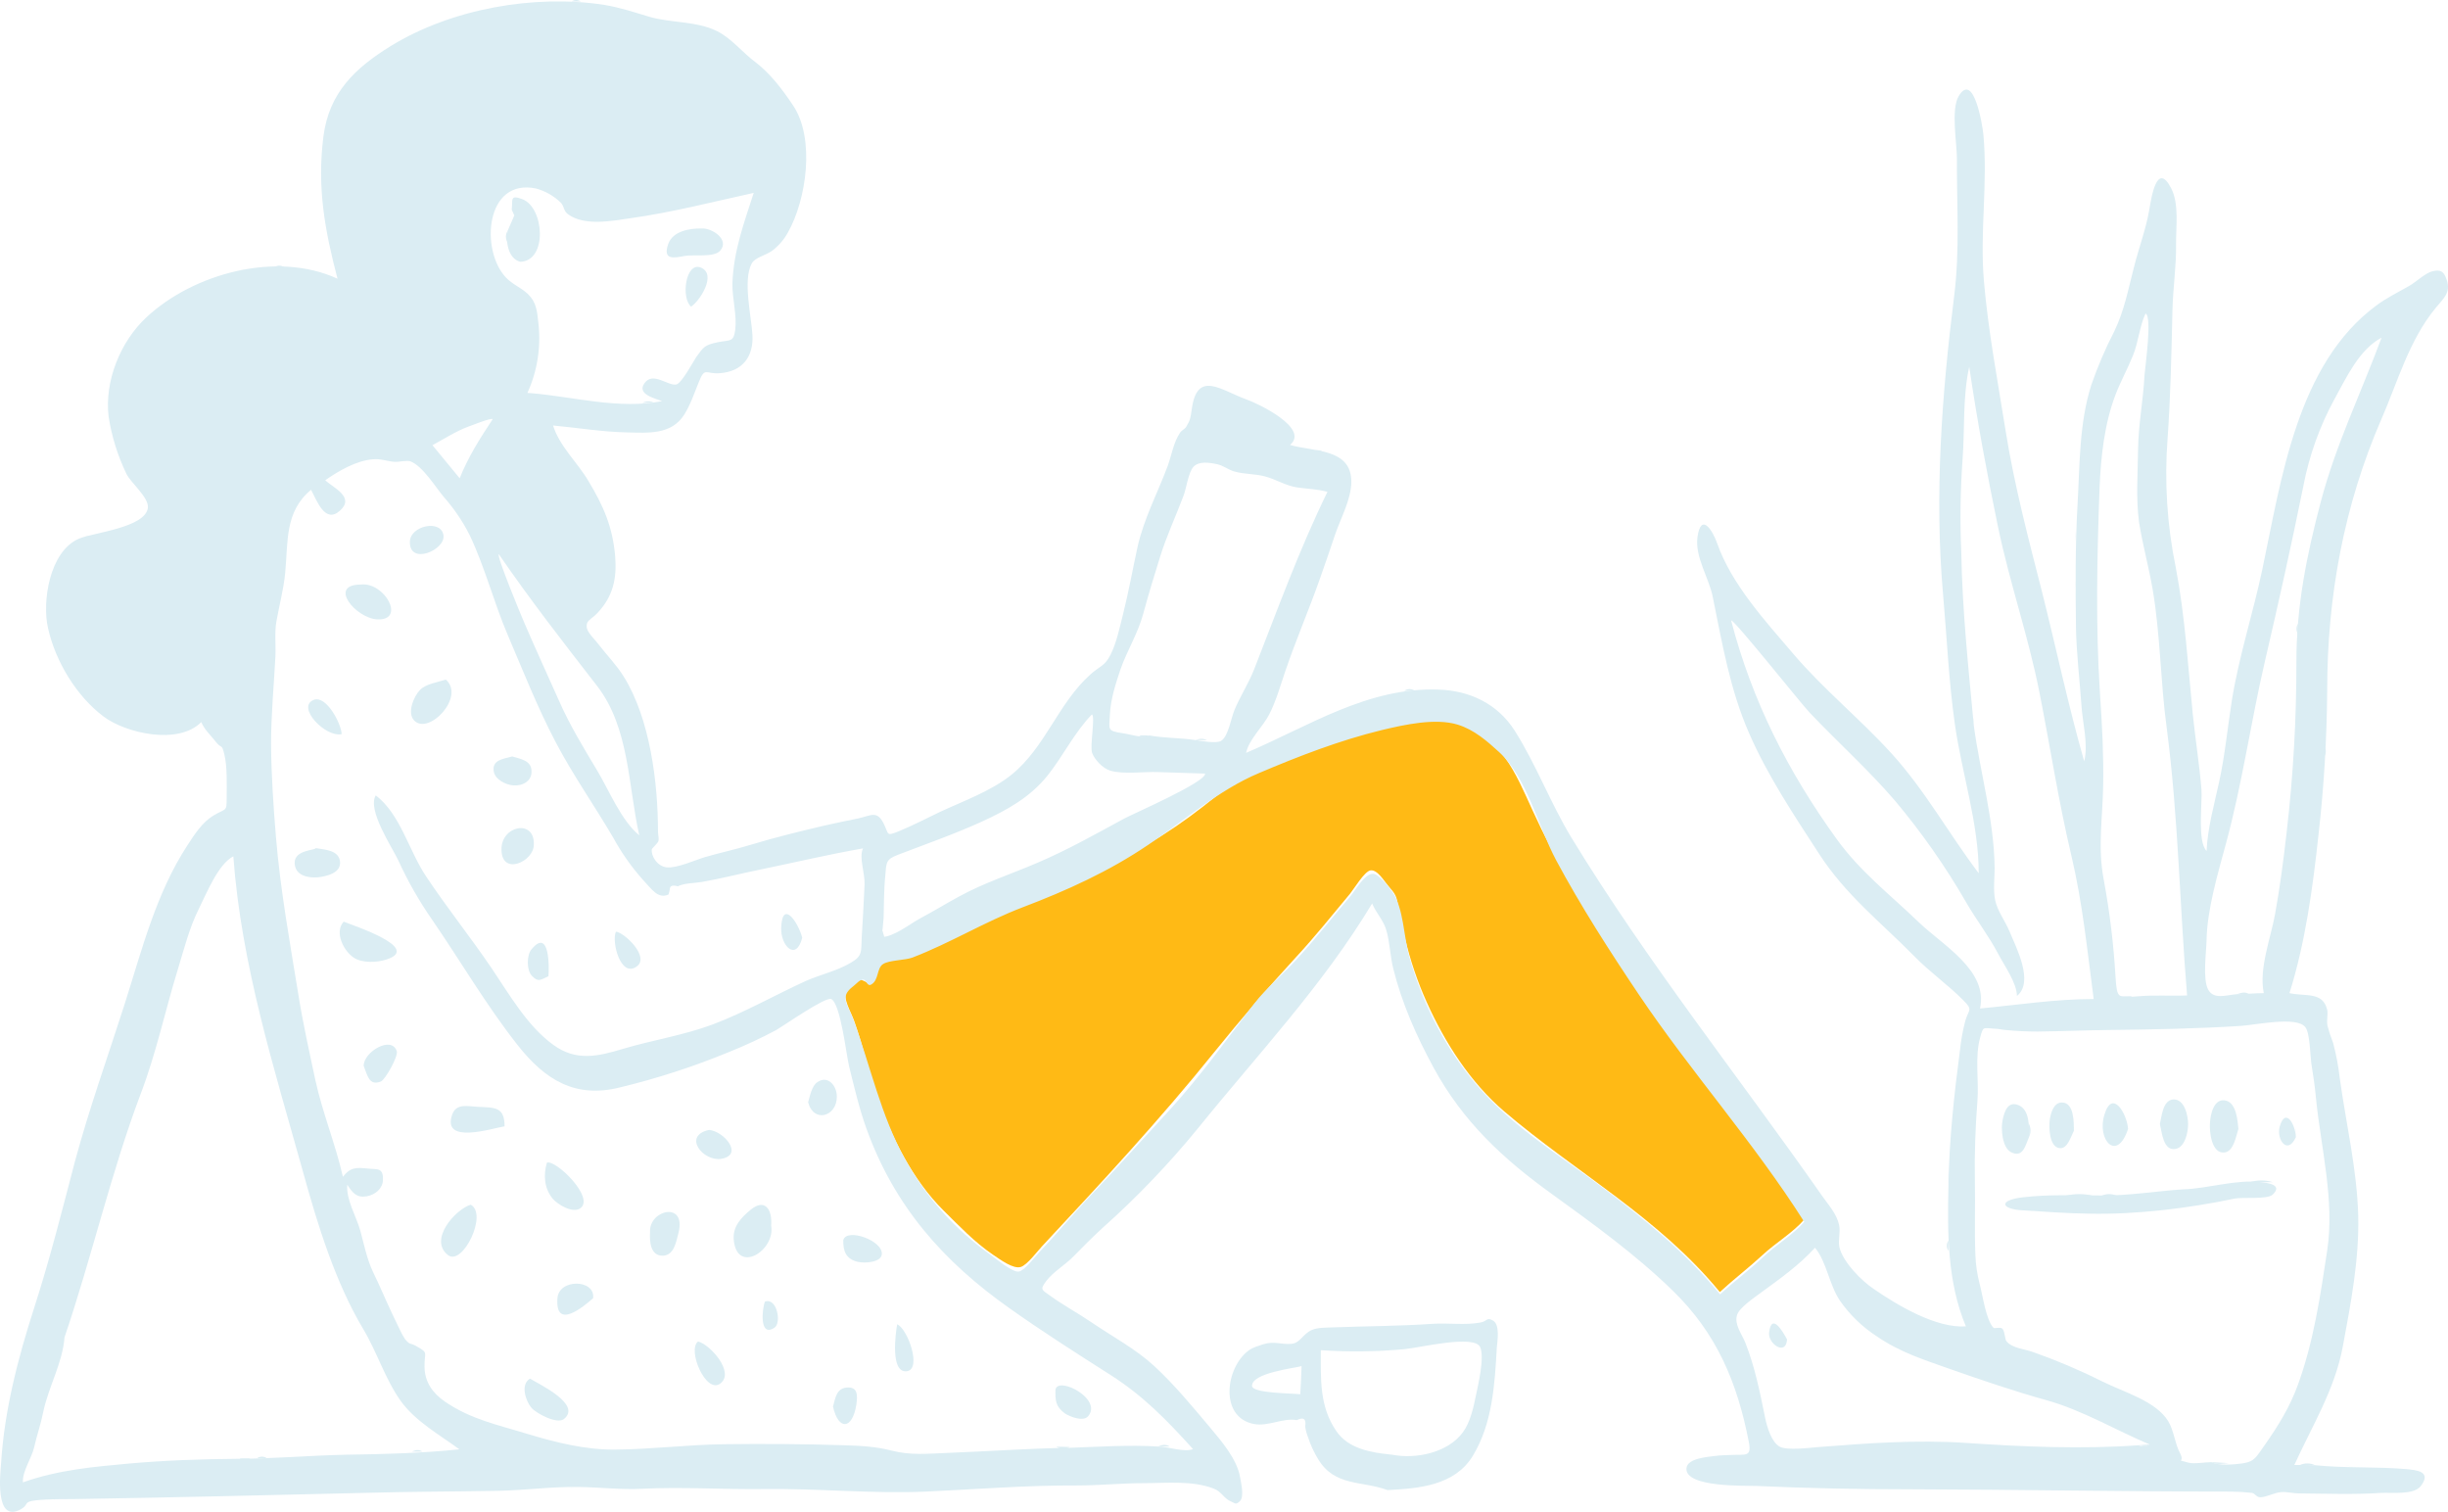 <svg width="536" height="331" viewBox="0 0 536 331" fill="none" xmlns="http://www.w3.org/2000/svg">
<g clip-path="url(#clip0_298_10267)">
<path fill-rule="evenodd" clip-rule="evenodd" d="M395.046 267.008C392.517 269.925 388.753 272.112 385.888 274.804C382.854 277.608 379.595 280.075 376.561 282.88C363.302 266.672 345.098 256.745 329.367 243.341C321.895 236.948 316.389 228.311 312.4 219.45C310.357 214.923 308.758 210.209 307.624 205.374C307.062 203.187 306.557 200.999 306.219 198.812C305.77 196.12 305.658 195.896 303.86 193.821C303.073 192.923 301.556 190.288 300.039 190.568C298.747 190.792 296.387 194.718 295.601 195.671C291.724 200.326 287.904 205.093 283.802 209.524C277.51 216.366 271.779 223.04 265.936 230.274C254.025 245.08 241.103 258.988 228.124 272.897C227.169 273.906 224.922 276.935 223.517 277.384C221.832 277.888 219.079 275.813 217.393 274.692C213.292 271.887 210.089 268.466 206.606 265.045C199.808 258.316 195.145 248.894 192.054 239.92C190.2 234.537 188.964 228.984 187.054 223.601C186.268 221.357 184.413 218.609 185.369 216.702C185.65 216.142 187.391 214.571 188.009 214.459C188.74 214.347 189.976 215.3 190.2 215.244C192.616 214.571 191.268 212.048 192.729 210.702C193.515 209.916 197.673 210.029 198.909 209.636C203.46 208.066 207.505 205.149 211.775 203.355C229.697 195.952 247.789 188.773 263.239 176.716C267.228 173.575 269.925 171.22 274.7 169.201C279.532 167.182 284.364 165.331 289.308 163.536C293.634 161.926 298.041 160.54 302.511 159.386C307.343 158.152 314.254 156.638 319.142 158.208C328.693 161.293 331.783 169.144 335.547 177.389C340.66 188.605 346.896 199.149 353.638 209.468C366.673 229.265 382.404 247.043 395.046 267.008Z" fill="#FFBA15"/>
<path fill-rule="evenodd" clip-rule="evenodd" d="M107.892 91.752C107.386 91.471 103.284 93.154 102.61 93.378C99.857 94.388 97.273 96.07 94.688 97.472C96.655 99.884 98.677 102.295 100.644 104.707C102.554 99.996 105.026 96.07 107.892 91.752ZM109.24 121.363C108.566 121.419 114.24 135.103 114.914 136.618C117.33 142.226 119.859 147.722 122.331 153.274C124.69 158.658 127.724 163.649 130.758 168.697C133.343 173.015 136.039 179.689 139.972 182.886C137.5 171.95 137.837 159.331 130.702 150.134C123.342 140.656 116.094 131.346 109.24 121.363ZM395.046 267.514C384.034 250.128 370.269 234.762 358.807 217.713C352.402 208.179 346.166 198.477 340.716 188.326C336.783 180.923 334.367 170.379 328.3 164.715C325.603 162.247 322.794 159.78 319.198 158.658C314.31 157.144 307.512 158.658 302.568 159.836C293.353 162.079 284.364 165.556 275.656 169.258C266.835 172.959 259.306 179.689 251.328 185.017C242.788 190.793 233.518 194.999 223.911 198.645C215.539 201.842 208.123 206.44 199.808 209.637C198.178 210.254 194.751 210.198 193.403 211.039C191.886 211.936 192.504 214.628 190.706 215.582C189.863 216.03 189.639 214.404 188.964 214.46C188.178 214.516 187.504 215.413 186.773 215.974C183.739 218.274 185.593 219.844 186.773 223.041C190.65 233.472 192.785 244.072 198.235 253.942C202.795 262.131 209.13 269.201 216.775 274.636C217.955 275.478 221.663 278.618 223.068 278.394C224.304 278.226 226.776 274.973 227.619 274.076C231.439 270.094 234.923 265.775 238.743 261.794C244.642 255.625 250.317 249.287 256.048 243.062C262.677 235.827 268.577 227.583 274.532 219.844C277.285 216.255 280.825 213.394 283.858 210.086C287.96 205.655 291.724 200.832 295.657 196.233C296.837 194.831 298.803 191.242 300.657 191.298C301.949 191.354 304.197 194.326 304.871 195.28C307.343 198.813 307.343 205.15 308.579 209.525C311.613 220.237 317.063 230.724 324.591 238.968C332.064 247.212 341.615 253.045 350.436 259.662C359.987 266.841 369.033 274.132 376.617 283.385C379.651 280.581 382.91 278.17 385.944 275.309C388.753 272.617 392.517 270.43 395.046 267.514ZM253.575 316.698C255.71 316.698 259.306 318.044 261.216 317.259C255.542 310.978 250.317 305.594 243.182 301.051C235.709 296.284 228.293 291.573 221.101 286.47C206.55 276.207 195.819 264.093 189.695 247.044C188.122 242.669 187.054 238.071 185.93 233.528C185.312 231.117 184.076 219.732 181.998 218.722C180.762 218.161 171.435 224.667 169.974 225.508C166.565 227.327 163.058 228.956 159.468 230.387C151.774 233.552 143.847 236.12 135.759 238.071C125.983 240.538 119.353 236.444 113.341 228.817C106.487 220.124 100.812 210.366 94.52 201.225C91.708 197.169 89.264 192.871 87.216 188.382C85.811 185.409 80.362 177.333 82.272 174.137C87.665 178.231 89.576 186.363 93.284 191.859C97.835 198.701 103.004 205.15 107.611 211.936C111.487 217.657 115.42 224.611 121.151 228.761C126.151 232.406 130.927 231.285 136.32 229.658C142.894 227.695 149.636 226.686 156.097 224.274C163.064 221.639 169.637 217.881 176.379 214.797C179.526 213.394 183.346 212.553 186.324 210.759C188.908 209.244 188.515 208.403 188.683 205.15C188.908 201.337 189.133 197.523 189.301 193.71C189.414 191.13 188.009 187.653 188.964 185.746C181.267 187.092 173.739 188.886 166.098 190.457C161.94 191.298 157.895 192.364 153.681 193.093C152.052 193.373 149.861 193.317 148.4 194.046C147.276 193.71 146.658 193.934 146.658 194.663C146.591 195.061 146.497 195.455 146.377 195.841C144.018 196.906 142.669 194.607 140.59 192.42C138.167 189.67 136.057 186.66 134.298 183.446C130.14 176.324 125.365 169.594 121.544 162.247C117.611 154.732 114.465 146.712 111.15 138.973C108.116 131.851 106.15 124.111 102.835 117.157C101.325 114.162 99.437 111.373 97.217 108.857C95.363 106.67 92.553 102.015 89.857 101.005C89.126 100.725 87.216 101.174 86.429 101.118C84.8 101.005 83.339 100.388 81.654 100.557C78.002 100.837 74.069 103.136 71.204 105.155C73.058 106.838 77.777 108.857 74.406 111.829C71.147 114.746 69.35 109.53 68.114 107.23C62.27 112.054 63.113 118.671 62.439 125.457C62.102 128.99 61.147 132.524 60.529 136.001C60.079 138.524 60.416 141.104 60.304 143.684C59.967 150.19 59.349 156.471 59.349 162.864C59.405 169.762 59.855 176.38 60.416 183.222C61.371 194.719 63.45 206.216 65.304 217.601C66.316 223.994 67.72 230.219 69.069 236.557C70.642 243.735 73.451 250.465 75.08 257.643C76.71 255.568 77.946 255.568 80.586 255.849C82.609 256.073 83.957 255.568 83.845 258.373C83.789 260.223 82.159 261.569 80.362 261.906C78.058 262.298 77.215 261.177 76.035 259.382C75.754 262.691 78.002 266.224 78.901 269.477C79.744 272.561 80.305 275.59 81.71 278.562C83.115 281.422 84.294 284.283 85.643 287.143C86.261 288.433 86.879 289.779 87.553 291.125C87.879 291.87 88.274 292.584 88.733 293.256C89.857 294.546 89.688 293.929 91.037 294.658C93.958 296.284 92.891 295.892 92.947 299.257C93.003 302.565 94.688 304.977 97.441 306.884C103.228 310.81 108.959 311.931 115.532 313.95C121.656 315.801 128.118 317.427 134.635 317.371C142.613 317.315 150.422 316.306 158.401 316.194C167.165 316.081 176.042 316.137 184.807 316.418C188.403 316.53 191.774 316.698 195.257 317.596C199.302 318.661 203.235 318.269 207.393 318.1C216.27 317.764 225.484 317.091 234.248 316.979C240.541 316.754 247.227 316.306 253.575 316.698ZM484.209 320.119C485.782 320.961 489.322 320.624 490.951 320.4C493.76 320.007 494.041 318.885 495.839 316.418C498.873 312.099 501.401 308.005 503.199 303.014C506.626 293.48 508.031 283.778 509.548 273.795C511.233 262.747 508.143 251.25 507.076 240.258C506.851 237.734 506.458 235.267 506.064 232.743C505.84 231.229 505.783 226.181 504.772 224.891C502.862 222.424 494.041 224.387 490.614 224.611C480.95 225.228 471.231 225.396 461.567 225.508C456.398 225.564 451.229 225.789 446.117 225.845C443.757 225.845 441.509 225.733 439.15 225.508C438.363 225.452 437.577 225.228 436.79 225.228C434.093 225.06 434.262 224.667 433.588 227.079C432.352 231.285 433.307 236.613 432.97 240.987C432.52 246.82 432.295 252.708 432.408 258.541C432.52 263.925 432.295 269.309 432.52 274.749C432.595 276.85 432.896 278.937 433.419 280.974C434.093 283.385 434.824 289.05 436.509 290.732C436.678 290.9 438.138 290.452 438.476 290.956C439.037 291.685 438.925 293.256 439.374 293.704C440.667 295.219 443.307 295.331 445.274 296.06C450.458 297.896 455.525 300.05 460.443 302.509C464.882 304.753 472.073 306.716 474.77 311.202C476.006 313.277 476.175 315.969 477.298 318.1C478.591 320.512 476.006 319.278 479.152 320.231C480.501 320.568 482.804 320.119 484.209 320.119ZM14.121 292.807C13.728 298.359 10.582 303.687 9.458 309.183C8.952 311.763 8.053 314.287 7.492 316.81C6.93 319.278 4.851 322.138 5.019 324.55C12.717 321.802 20.526 321.129 28.56 320.4C36.201 319.727 44.236 319.446 51.82 319.39C59.517 319.39 67.776 318.661 75.698 318.493C84.013 318.381 92.441 318.156 100.588 317.315C96.318 314.175 90.98 311.202 87.778 306.772C84.351 302.005 82.553 296.004 79.519 290.956C73.451 280.806 69.574 268.243 66.428 256.858C60.023 233.865 52.832 211.319 51.09 187.484C47.775 189.167 45.191 195.672 43.561 198.925C41.483 203.075 40.359 207.562 39.011 211.992C36.201 221.078 34.235 230.5 30.808 239.473C24.29 256.746 20.077 275.309 14.121 292.807ZM432.183 158.938C433.588 169.202 436.621 179.633 436.734 190.008C436.734 192.307 436.397 194.831 436.846 197.074C437.352 199.486 439.037 201.617 439.992 203.917C441.509 207.562 445.386 215.021 441.622 218.049C441.566 215.133 438.869 211.432 437.52 208.852C435.498 204.982 432.801 201.505 430.61 197.747C426.041 189.803 420.776 182.277 414.878 175.258C409.092 168.529 402.406 162.528 396.282 156.078C394.428 154.171 379.651 135.552 379.033 135.833C383.64 153.498 391.45 168.865 402.125 183.671C407.35 190.905 413.642 195.672 420.047 201.841C425.329 206.945 435.385 212.441 433.531 220.797C441.847 220.012 450.049 218.722 458.421 218.722C457.016 208.123 456.005 197.747 453.533 187.316C450.724 175.483 448.87 163.313 446.51 151.423C444.094 139.254 439.992 127.476 437.464 115.306C435.048 103.697 432.913 92.088 431.172 80.311C429.711 86.817 430.217 93.995 429.711 100.613C429.224 107.369 429.13 114.148 429.43 120.915C429.655 133.757 431.003 146.264 432.183 158.938ZM468.14 98.425C468.197 92.986 469.264 87.658 469.545 82.218C469.657 80.535 471.287 69.207 469.77 68.646C468.478 71.394 468.197 74.983 467.017 77.843C465.837 80.76 464.32 83.508 463.196 86.424C460.78 92.761 459.994 99.94 459.713 106.67C459.151 121.924 458.814 137.066 459.825 152.321C460.275 158.826 460.612 165.388 460.499 171.95C460.387 179.128 459.263 185.409 460.612 192.532C461.919 199.556 462.782 206.655 463.196 213.787C463.533 218.834 463.646 218.442 468.421 218.105C471.905 217.825 475.388 218.105 478.872 217.937C477.242 198.308 476.961 178.679 474.377 159.107C473.028 149.124 473.028 139.029 471.343 129.103C470.5 124.167 469.152 119.344 468.365 114.409C467.635 109.081 468.084 103.753 468.14 98.425ZM116.375 86.087C125.646 86.873 135.478 89.677 144.973 87.826C143.4 87.209 139.298 86.312 141.152 83.844C143.006 81.32 146.209 84.517 148.063 84.181C149.243 83.956 151.771 79.189 152.445 78.18C154.074 75.936 154.243 75.544 157.165 74.927C159.974 74.366 160.592 74.983 160.985 72.179C161.378 68.982 160.311 65.393 160.367 62.084C160.592 55.018 162.895 48.849 165.03 42.231C156.041 44.194 147.22 46.493 138.006 47.783C134.073 48.344 127.949 49.578 124.353 46.886C123.398 46.213 123.567 45.259 122.836 44.418C121.32 42.922 119.443 41.84 117.387 41.278C106.262 38.922 105.139 54.793 110.757 60.738C112.161 62.252 114.128 62.981 115.532 64.327C117.443 66.122 117.611 68.085 117.892 70.833C118.479 76.024 117.644 81.277 115.476 86.031L116.375 86.087ZM251.665 161.014C254.98 161.63 258.407 161.518 261.666 162.023C262.846 162.191 266.329 162.864 267.397 162.191C268.97 161.126 269.532 157.312 270.262 155.517C271.554 152.377 273.408 149.629 274.644 146.432C279.757 133.365 284.476 120.298 290.657 107.679C288.297 107.062 286.499 107.062 284.083 106.726C281.611 106.389 279.364 104.931 277.004 104.314C274.757 103.697 272.397 103.866 270.15 103.193C268.914 102.8 267.846 101.959 266.666 101.678C264.756 101.23 262.509 100.949 261.329 102.183C260.149 103.473 259.756 107.062 259.081 108.689C257.396 113.175 255.373 117.437 253.969 122.036C252.677 126.13 251.441 130.224 250.317 134.374C249.137 138.749 246.777 142.394 245.316 146.6C244.249 149.797 243.182 153.05 243.013 156.471C242.844 159.78 242.395 160.004 245.71 160.509C247.508 160.733 250.092 161.743 251.665 161.014ZM468.253 316.418C468.632 316.613 469.058 316.701 469.484 316.672C469.91 316.642 470.32 316.496 470.669 316.25C463.252 313.109 456.005 308.791 448.251 306.603C441.004 304.584 433.925 302.173 426.902 299.705C421.227 297.686 416.114 296.116 410.946 292.583C407.796 290.54 405.068 287.913 402.911 284.843C400.495 281.31 399.99 276.319 397.405 273.178C393.922 276.992 389.821 279.908 385.663 282.937C384.258 284.002 380.775 286.302 380.326 287.928C379.708 290.003 381.337 291.966 382.18 294.041C384.258 299.369 385.326 304.697 386.45 310.249C386.899 312.492 387.91 315.801 389.708 316.754C391.394 317.596 396.169 316.979 398.248 316.81C409.035 315.969 419.654 315.184 430.554 315.913C442.858 316.754 456.005 317.315 468.253 316.418ZM489.827 217.657C491.794 217.657 493.704 217.432 495.67 217.432C494.547 212.161 497.187 205.375 498.142 200.103C499.21 194.214 499.997 188.157 500.671 182.213C502.113 169.815 502.826 157.343 502.806 144.862C502.806 132.692 505.053 121.588 508.143 109.866C511.458 97.304 516.964 86.031 521.459 73.918C516.514 76.553 513.762 82.666 511.177 87.321C507.91 93.301 505.597 99.754 504.323 106.445C501.738 119.232 498.873 132.075 495.895 144.862C492.805 158.153 490.951 171.613 487.355 184.792C485.614 191.242 483.254 199.15 483.141 205.767C483.085 208.515 482.243 214.292 483.479 216.647C484.715 218.891 487.299 217.881 489.827 217.657ZM193.459 201.112C193.347 202.458 193.234 203.804 193.01 205.15C195.706 205.15 199.19 202.29 201.493 201.056C204.359 199.542 207.168 197.804 209.977 196.289C215.371 193.317 221.439 191.354 227.169 188.886C233.743 186.082 239.811 182.661 246.103 179.24C248.294 178.063 264.082 171.221 263.857 169.37C260.374 169.258 256.946 169.145 253.463 169.033C250.485 168.921 245.878 169.594 243.013 168.697C241.44 168.192 239.698 166.341 239.136 164.883C238.574 163.425 239.867 156.863 239.08 156.415C235.203 160.397 232.731 165.612 229.304 169.875C225.484 174.585 220.54 177.333 215.034 179.857C209.022 182.605 202.729 184.792 196.605 187.148C194.021 188.157 194.077 188.718 193.852 191.578C193.515 194.719 193.571 197.916 193.459 201.112ZM506.907 320.792C513.424 321.465 520.166 321.073 526.74 321.633C529.156 321.858 532.471 322.138 530.055 325.335C528.538 327.354 523.65 326.737 521.459 326.849C515.559 327.242 509.267 327.017 503.311 326.961C502.075 326.961 500.671 326.569 499.435 326.681C497.974 326.793 496.232 327.803 494.884 327.803C494.041 327.803 493.76 326.961 493.086 326.849C491.557 326.672 490.019 326.578 488.479 326.569C464.994 326.569 441.847 326.12 418.418 326.064C407.238 326.064 395.832 325.84 384.652 325.335C382.292 325.223 368.92 325.728 369.257 321.465C369.426 319.278 373.808 318.998 375.438 318.773C376.617 318.605 377.853 318.605 379.033 318.549C382.18 318.381 383.584 319.11 382.91 315.689C380.382 302.678 375.887 291.91 366.224 282.544C358.358 274.861 348.863 267.963 339.93 261.513C329.086 253.718 320.322 245.586 313.86 233.696C310.096 226.742 306.95 219.676 305.04 211.992C304.365 209.244 304.309 206.104 303.466 203.412C302.792 201.337 301.332 199.935 300.433 197.804C289.645 215.75 275.375 230.836 262.284 247.044C255.903 254.854 248.915 262.149 241.384 268.86C239.192 270.879 237.114 272.954 235.035 275.085C233.293 276.88 230.54 278.506 229.079 280.469C227.675 282.376 228.012 282.32 230.147 283.834C232.956 285.853 236.102 287.535 238.968 289.498C243.575 292.639 248.575 295.275 252.677 299.032C257.115 303.126 260.992 307.837 264.868 312.436C267.453 315.521 270.824 319.446 271.498 323.316C271.723 324.606 272.509 327.746 271.442 328.7C270.543 329.485 270.599 329.205 269.475 328.7C267.958 328.083 267.509 326.569 265.711 325.896C261.048 324.101 255.373 324.718 250.485 324.718C245.597 324.718 240.709 325.223 235.821 325.223C224.697 325.167 213.798 326.064 202.673 326.569C190.875 327.073 178.908 325.84 167.109 326.008C158.401 326.12 149.411 325.503 140.478 325.952C135.871 326.176 131.32 325.615 126.825 325.559C120.926 325.447 114.914 326.288 108.959 326.401C99.183 326.569 89.576 326.569 79.8 326.849C58.675 327.354 37.718 327.859 16.593 328.195C13.784 328.251 10.694 328.139 7.885 328.476C4.907 328.812 6.48 329.429 4.458 330.495C-1.217 333.467 0.075 322.475 0.244 320.288C0.974 308.678 3.952 297.294 7.492 286.302C10.863 275.87 13.616 264.934 16.425 254.222C19.571 242.557 23.616 231.341 27.324 219.732C31.089 207.898 34.179 195.56 41.033 185.073C42.606 182.661 44.236 180.082 46.708 178.567C49.517 176.885 49.629 177.838 49.629 174.754C49.629 171.837 49.798 167.968 49.123 165.164C48.505 162.64 48.618 164.154 47.213 162.359C46.09 160.901 44.854 159.892 44.067 158.097C39.011 163.201 27.493 160.509 22.661 156.863C16.706 152.377 12.155 144.806 10.525 137.571C9.177 131.795 10.806 120.746 17.267 117.942C20.414 116.596 31.875 115.531 32.381 111.156C32.606 108.857 28.56 105.66 27.661 103.697C25.765 99.759 24.459 95.564 23.785 91.247C22.83 83.451 26.369 74.759 32.044 69.487C42.382 59.841 60.585 54.906 73.9 61.019C71.091 50.307 69.406 41.053 70.81 29.893C72.046 20.303 77.721 14.919 85.531 10.096C98.846 1.908 116.993 -1.289 132.275 1.066C135.759 1.627 139.073 2.749 142.276 3.702C146.939 5.048 152.501 4.6 156.94 6.787C160.142 8.357 162.558 11.498 165.367 13.573C168.626 16.041 171.379 19.686 173.626 23.051C178.514 30.285 176.604 43.689 172.503 50.924C171.662 52.45 170.514 53.786 169.132 54.849C167.615 55.971 165.311 56.308 164.581 57.71C162.614 61.355 164.525 69.319 164.749 73.301C165.03 77.899 162.727 81.376 157.502 81.713C154.468 81.937 154.355 80.199 152.951 83.788C151.996 86.144 151.153 88.667 149.804 90.798C146.995 95.229 141.883 94.78 137.219 94.668C131.826 94.556 126.488 93.659 121.095 93.154C122.499 97.697 126.432 101.23 128.848 105.324C132.163 110.82 134.129 115.362 134.691 121.756C135.084 126.691 134.242 130.561 130.814 134.206C129.41 135.72 128.174 135.776 128.511 137.571C128.736 138.637 130.59 140.375 131.208 141.272C132.949 143.516 134.972 145.591 136.489 148.002C142.332 157.256 144.074 171.389 144.074 182.157C144.074 182.661 144.355 183.727 144.13 184.232C143.961 184.624 142.725 185.802 142.725 185.914C142.501 187.316 143.849 189.672 145.984 189.896C148.231 190.12 152.277 188.27 154.355 187.653C157.67 186.699 161.041 185.97 164.356 184.961C169.693 183.334 175.031 182.044 180.481 180.755C182.953 180.194 185.425 179.689 187.897 179.184C190.706 178.567 191.998 177.39 193.459 180.25C194.695 182.717 193.909 183.166 196.942 181.932C199.92 180.698 202.842 179.184 205.763 177.782C210.932 175.371 217.056 173.183 221.495 169.594C228.911 163.593 231.664 154.003 238.743 147.666C240.709 145.871 241.889 145.871 243.125 143.404C244.474 140.768 245.148 137.403 245.878 134.543C247.114 129.607 248.013 124.616 249.081 119.681C250.485 113.512 253.463 107.903 255.654 102.071C256.497 99.772 256.946 96.855 258.351 94.78C258.688 94.219 259.419 93.939 259.699 93.49C260.655 91.92 260.655 91.527 260.936 89.621C262.115 80.872 267.34 85.471 273.015 87.49C275.431 88.331 286.836 93.771 282.454 97.416C287.623 98.93 295.938 98.089 295.882 105.548C295.825 109.362 293.578 113.4 292.342 116.989C291.275 120.129 290.207 123.326 289.083 126.467C286.668 133.365 283.746 140.095 281.386 147.049C280.319 150.19 279.42 153.442 277.903 156.415C276.555 159.051 273.408 161.967 272.846 164.827C286.668 158.938 299.477 150.414 314.984 150.975C321.782 151.199 327.906 154.059 331.671 160.004C336.39 167.463 339.48 175.819 344.031 183.334C360.717 210.703 380.606 235.603 398.979 261.85C400.383 263.869 402.181 265.775 402.687 268.243C403.024 269.869 402.406 271.496 402.743 273.066C403.529 276.319 407.518 280.357 410.271 282.208C415.496 285.797 423.924 290.844 430.441 290.396C426.34 280.637 426.396 269.926 426.621 259.438C426.789 249.512 427.857 239.697 429.149 229.883C429.374 227.706 429.768 225.549 430.329 223.433C431.059 220.966 432.071 221.19 429.879 219.003C426.508 215.582 422.463 212.778 419.092 209.3C411.732 201.842 404.147 195.953 398.361 187.036C392.855 178.567 387.011 169.818 382.966 160.509C378.752 150.919 377.067 140.712 374.988 130.561C374.145 126.467 371.055 121.868 371.673 117.55C372.46 112.11 374.988 116.091 375.999 119.008C379.146 127.925 386.45 135.889 392.574 143.067C399.147 150.807 407.181 157.312 414.036 164.827C421.508 173.015 426.621 182.437 433.25 191.186C433.25 180.306 429.542 169.258 428.025 158.546C426.677 149.068 426.284 139.59 425.441 130.112C423.531 108.52 425.16 86.368 427.857 64.944C429.149 54.793 428.419 44.867 428.475 34.66C428.475 31.407 427.126 23.948 428.868 21.032C432.183 15.536 434.093 27.593 434.262 29.388C435.273 40.1 433.475 50.699 434.374 61.411C435.329 72.572 437.408 83.395 439.15 94.388C441.06 106.333 444.15 117.998 447.128 129.663C450.218 141.945 452.859 154.508 456.342 166.678C457.297 162.864 455.949 158.153 455.724 154.228C455.331 148.619 454.656 143.067 454.544 137.459C454.432 128.542 454.375 119.456 454.881 110.595C455.387 101.847 455.218 92.649 457.915 84.237C459.302 80.234 460.973 76.336 462.915 72.572C465.163 67.917 465.949 63.43 467.242 58.495C468.309 54.233 469.882 50.139 470.613 45.82C471.062 43.128 472.298 35.221 475.388 41.221C477.186 44.699 476.399 49.858 476.456 53.616C476.512 58.439 475.781 63.094 475.669 67.861C475.444 77.226 475.276 86.592 474.602 95.958C473.879 105.436 474.484 114.968 476.399 124.28C478.422 134.879 479.04 145.479 480.108 156.247C480.669 161.799 481.568 167.295 482.018 172.847C482.243 175.763 481.063 184.232 483.141 186.307C483.366 181.203 484.827 176.1 485.894 171.164C487.187 165.276 487.749 159.107 488.704 153.162C490.277 143.516 493.311 134.262 495.333 124.728C499.491 105.043 502.918 79.75 520.279 66.907C522.526 65.225 525.054 63.991 527.527 62.589C528.931 61.804 531.01 59.785 532.583 59.392C534.325 59 535.055 59.28 535.729 61.299C536.684 64.103 534.943 65.393 533.257 67.468C527.47 74.534 524.998 83.564 521.402 91.808C513.2 110.708 509.548 130.673 509.548 151.143C509.473 161.731 508.835 172.309 507.638 182.83C506.401 194.27 504.772 206.384 501.289 217.432C504.772 218.218 508.593 217.04 509.548 221.078C509.772 222.087 509.379 223.265 509.604 224.555C509.939 225.831 510.352 227.086 510.84 228.312C511.521 230.852 512.009 233.439 512.301 236.052C513.705 246.203 516.065 255.905 516.346 266.224C516.571 275.758 514.717 285.404 512.975 294.77C511.233 304.192 506.233 312.212 502.356 320.736C503.536 320.736 505.222 320.736 506.907 320.792Z" fill="#DBEDF3"/>
<path fill-rule="evenodd" clip-rule="evenodd" d="M284.982 299.087C283.128 299.592 274.139 300.602 274.139 303.406C274.139 305.088 283.128 305.032 284.701 305.257C284.814 303.238 284.926 301.162 284.982 299.087ZM304.815 318.492C309.984 319.501 317.007 318.099 320.321 313.557C321.895 311.426 322.625 308.173 323.131 305.649C323.636 303.238 325.097 297.181 324.086 294.937C322.85 292.133 310.939 295.05 307.512 295.386C301.422 295.937 295.298 296.012 289.196 295.61C289.196 301.835 288.859 307.892 292.567 313.276C295.151 317.146 300.095 318.043 304.815 318.492ZM303.804 326.231C298.185 324.156 292.286 325.502 288.634 319.501C287.693 317.97 286.939 316.332 286.387 314.622C286.096 313.881 285.888 313.11 285.769 312.323C286.05 310.64 285.432 310.192 283.915 310.921C280.937 310.36 277.678 312.379 274.532 311.762C266.947 310.304 268.296 299.424 273.408 295.666C274.42 294.937 275.431 294.713 276.555 294.32C279.083 293.535 280.487 294.433 282.791 294.208C284.701 294.04 285.207 292.077 287.229 291.18C288.578 290.619 290.376 290.675 291.78 290.619C299.084 290.339 306.388 290.339 313.692 289.834C317.119 289.61 320.827 290.17 324.142 289.553C325.715 289.273 325.49 288.264 326.951 289.161C328.468 290.114 327.85 293.591 327.738 294.993C327.288 303.069 326.783 311.706 322.456 318.772C318.524 325.222 310.714 325.895 303.804 326.231Z" fill="#DBEDF3"/>
<path fill-rule="evenodd" clip-rule="evenodd" d="M6.93 328.419C8.728 328.419 10.525 328.362 12.323 328.362C10.525 328.419 8.728 328.419 6.93 328.419Z" fill="#DBEDF3"/>
<path fill-rule="evenodd" clip-rule="evenodd" d="M426.621 256.016C426.565 257.138 426.508 258.316 426.452 259.437C426.452 258.316 426.508 257.138 426.621 256.016Z" fill="#DBEDF3"/>
<path fill-rule="evenodd" clip-rule="evenodd" d="M506.907 320.791C505.783 320.791 504.66 320.791 503.592 320.735C504.117 320.508 504.684 320.396 505.256 320.405C505.827 320.415 506.391 320.547 506.907 320.791Z" fill="#DBEDF3"/>
<path fill-rule="evenodd" clip-rule="evenodd" d="M408.193 325.839C408.979 325.839 409.766 325.839 410.552 325.783C409.822 325.783 408.979 325.783 408.193 325.839Z" fill="#DBEDF3"/>
<path fill-rule="evenodd" clip-rule="evenodd" d="M508.649 170.378C508.649 169.537 508.705 168.64 508.705 167.799C508.705 168.696 508.705 169.537 508.649 170.378Z" fill="#DBEDF3"/>
<path fill-rule="evenodd" clip-rule="evenodd" d="M434.037 61.354C433.981 60.457 433.925 59.559 433.812 58.662C433.925 59.616 433.981 60.513 434.037 61.354Z" fill="#DBEDF3"/>
<path fill-rule="evenodd" clip-rule="evenodd" d="M509.042 159.723C509.042 158.825 509.042 157.928 509.098 157.031C509.098 157.928 509.042 158.825 509.042 159.723Z" fill="#DBEDF3"/>
<path fill-rule="evenodd" clip-rule="evenodd" d="M258.07 324.717C258.801 324.717 259.475 324.717 260.205 324.773C259.531 324.717 258.801 324.717 258.07 324.717Z" fill="#DBEDF3"/>
<path fill-rule="evenodd" clip-rule="evenodd" d="M440.891 326.175C441.566 326.175 442.296 326.175 442.97 326.231C442.24 326.175 441.566 326.175 440.891 326.175Z" fill="#DBEDF3"/>
<path fill-rule="evenodd" clip-rule="evenodd" d="M515.784 263.531L515.616 261.176L515.784 263.531Z" fill="#DBEDF3"/>
<path fill-rule="evenodd" clip-rule="evenodd" d="M426.396 326.175C426.958 326.175 427.52 326.175 428.082 326.119C427.52 326.175 426.958 326.175 426.396 326.175Z" fill="#DBEDF3"/>
<path fill-rule="evenodd" clip-rule="evenodd" d="M124.297 325.895C124.915 325.839 125.477 325.839 126.095 325.783C125.477 325.783 124.859 325.839 124.297 325.895Z" fill="#DBEDF3"/>
<path fill-rule="evenodd" clip-rule="evenodd" d="M289.589 98.929C288.69 98.873 287.791 98.761 286.948 98.705C287.791 98.761 288.746 98.256 289.589 98.929Z" fill="#DBEDF3"/>
<path fill-rule="evenodd" clip-rule="evenodd" d="M515.896 321.128C514.997 321.016 514.155 320.96 513.256 320.847C514.099 320.903 514.997 321.016 515.896 321.128Z" fill="#DBEDF3"/>
<path fill-rule="evenodd" clip-rule="evenodd" d="M454.825 104.313C454.769 105.098 454.713 105.827 454.656 106.613C454.713 105.884 454.769 105.098 454.825 104.313Z" fill="#DBEDF3"/>
<path fill-rule="evenodd" clip-rule="evenodd" d="M509.267 136.224L509.435 134.037C509.379 134.822 509.323 135.495 509.267 136.224Z" fill="#DBEDF3"/>
<path fill-rule="evenodd" clip-rule="evenodd" d="M454.488 116.203C454.432 116.988 454.375 117.717 454.319 118.502C454.319 117.733 454.376 116.964 454.488 116.203Z" fill="#DBEDF3"/>
<path fill-rule="evenodd" clip-rule="evenodd" d="M508.93 165.555V163.368C509.136 163.695 509.246 164.075 509.246 164.462C509.246 164.849 509.136 165.228 508.93 165.555Z" fill="#DBEDF3"/>
<path fill-rule="evenodd" clip-rule="evenodd" d="M426.621 271.607V273.85C426.388 273.523 426.262 273.131 426.262 272.729C426.262 272.327 426.388 271.935 426.621 271.607Z" fill="#DBEDF3"/>
<path fill-rule="evenodd" clip-rule="evenodd" d="M482.411 185.969C482.299 185.24 482.242 184.455 482.13 183.726C482.242 184.455 482.299 185.24 482.411 185.969Z" fill="#DBEDF3"/>
<path fill-rule="evenodd" clip-rule="evenodd" d="M20.414 117.212C19.852 117.997 19.065 117.437 18.335 117.549C19.065 117.437 19.739 117.324 20.414 117.212Z" fill="#DBEDF3"/>
<path fill-rule="evenodd" clip-rule="evenodd" d="M424.542 120.353C424.598 120.97 424.654 121.587 424.767 122.204C424.654 121.587 424.598 120.97 424.542 120.353Z" fill="#DBEDF3"/>
<path fill-rule="evenodd" clip-rule="evenodd" d="M62.214 58.494C61.484 58.494 60.754 58.55 60.023 58.55C60.335 58.309 60.715 58.173 61.109 58.163C61.504 58.153 61.891 58.269 62.214 58.494Z" fill="#DBEDF3"/>
<path fill-rule="evenodd" clip-rule="evenodd" d="M454.432 126.971C454.375 127.644 454.319 128.26 454.263 128.933C454.375 128.26 454.375 127.644 454.432 126.971Z" fill="#DBEDF3"/>
<path fill-rule="evenodd" clip-rule="evenodd" d="M434.206 46.829C434.262 46.212 434.318 45.651 434.374 45.034C434.376 45.636 434.32 46.237 434.206 46.829Z" fill="#DBEDF3"/>
<path fill-rule="evenodd" clip-rule="evenodd" d="M428.419 44.978C428.362 45.651 428.306 46.268 428.25 46.941C428.306 46.268 428.362 45.595 428.419 44.978Z" fill="#DBEDF3"/>
<path fill-rule="evenodd" clip-rule="evenodd" d="M108.229 1.851C107.498 1.963 106.712 2.019 105.981 2.131C106.768 2.019 107.498 1.963 108.229 1.851Z" fill="#DBEDF3"/>
<path fill-rule="evenodd" clip-rule="evenodd" d="M54.068 58.999C53.281 59.055 52.551 59.167 51.764 59.223C52.551 59.167 53.337 59.111 54.068 58.999Z" fill="#DBEDF3"/>
<path fill-rule="evenodd" clip-rule="evenodd" d="M475.894 60.906C475.95 60.289 476.006 59.728 476.006 59.111C475.95 59.728 475.894 60.289 475.894 60.906Z" fill="#DBEDF3"/>
<path fill-rule="evenodd" clip-rule="evenodd" d="M428.475 234.2C428.419 234.873 428.362 235.546 428.362 236.219C428.362 235.49 428.419 234.817 428.475 234.2Z" fill="#DBEDF3"/>
<path fill-rule="evenodd" clip-rule="evenodd" d="M473.703 104.762C473.703 104.145 473.646 103.472 473.646 102.855C473.646 103.472 473.646 104.089 473.703 104.762Z" fill="#DBEDF3"/>
<path fill-rule="evenodd" clip-rule="evenodd" d="M127.162 0.336H125.14C125.432 0.118 125.786 0 126.151 0C126.516 0 126.871 0.118 127.162 0.336Z" fill="#DBEDF3"/>
<path fill-rule="evenodd" clip-rule="evenodd" d="M309.703 151.198C308.972 151.198 308.186 151.254 307.455 151.254C307.778 151.013 308.167 150.878 308.57 150.868C308.973 150.858 309.369 150.974 309.703 151.198Z" fill="#DBEDF3"/>
<path fill-rule="evenodd" clip-rule="evenodd" d="M375.157 324.661C375.607 324.652 376.057 324.67 376.505 324.717C376.055 324.729 375.604 324.71 375.157 324.661Z" fill="#DBEDF3"/>
<path fill-rule="evenodd" clip-rule="evenodd" d="M391.843 325.446C392.293 325.446 392.742 325.39 393.192 325.39C392.744 325.437 392.293 325.456 391.843 325.446Z" fill="#DBEDF3"/>
<path fill-rule="evenodd" clip-rule="evenodd" d="M130.196 325.783C130.665 325.774 131.134 325.793 131.601 325.839C131.134 325.793 130.665 325.774 130.196 325.783Z" fill="#DBEDF3"/>
<path fill-rule="evenodd" clip-rule="evenodd" d="M515.391 256.072C515.335 255.455 515.278 254.782 515.166 254.165C515.278 254.838 515.335 255.455 515.391 256.072Z" fill="#DBEDF3"/>
<path fill-rule="evenodd" clip-rule="evenodd" d="M454.993 149.291C455.05 149.908 455.106 150.525 455.162 151.086C455.106 150.469 455.05 149.852 454.993 149.291Z" fill="#DBEDF3"/>
<path fill-rule="evenodd" clip-rule="evenodd" d="M478.253 138.916C478.197 138.299 478.085 137.626 478.029 137.009C478.085 137.626 478.197 138.243 478.253 138.916Z" fill="#DBEDF3"/>
<path fill-rule="evenodd" clip-rule="evenodd" d="M133.961 326.175H135.365C134.897 326.147 134.428 326.147 133.961 326.175Z" fill="#DBEDF3"/>
<path fill-rule="evenodd" clip-rule="evenodd" d="M303.804 326.231C304.253 326.231 304.702 326.175 305.152 326.175C304.702 326.166 304.251 326.185 303.804 326.231Z" fill="#DBEDF3"/>
<path fill-rule="evenodd" clip-rule="evenodd" d="M474.433 92.143C474.433 91.47 474.377 90.853 474.377 90.18C474.433 90.853 474.433 91.47 474.433 92.143Z" fill="#DBEDF3"/>
<path fill-rule="evenodd" clip-rule="evenodd" d="M484.377 326.512C484.827 326.568 485.276 326.568 485.726 326.624C485.276 326.568 484.827 326.568 484.377 326.512Z" fill="#DBEDF3"/>
<path fill-rule="evenodd" clip-rule="evenodd" d="M488.423 326.512C488.873 326.502 489.323 326.521 489.771 326.568C489.323 326.519 488.873 326.5 488.423 326.512Z" fill="#DBEDF3"/>
<path fill-rule="evenodd" clip-rule="evenodd" d="M509.379 141.44C509.323 140.823 509.323 140.15 509.267 139.533C509.323 140.206 509.379 140.823 509.379 141.44Z" fill="#DBEDF3"/>
<path fill-rule="evenodd" clip-rule="evenodd" d="M200.763 318.155C202.167 318.099 203.572 317.987 204.977 317.931C203.572 317.987 202.167 318.043 200.763 318.155Z" fill="#DBEDF3"/>
<path fill-rule="evenodd" clip-rule="evenodd" d="M116.375 86.087C117.611 86.199 118.791 86.311 120.027 86.423C118.791 86.311 117.611 86.199 116.375 86.087Z" fill="#DBEDF3"/>
<path fill-rule="evenodd" clip-rule="evenodd" d="M459.151 138.748C459.207 139.926 459.207 141.047 459.263 142.225C459.263 141.103 459.207 139.926 459.151 138.748Z" fill="#DBEDF3"/>
<path fill-rule="evenodd" clip-rule="evenodd" d="M484.209 320.118C485.501 320.174 486.737 320.287 488.029 320.343C486.737 320.399 485.445 320.791 484.209 320.118Z" fill="#DBEDF3"/>
<path fill-rule="evenodd" clip-rule="evenodd" d="M476.737 183.333C476.737 182.212 476.736 181.146 476.793 180.024C476.736 181.146 476.737 182.212 476.737 183.333Z" fill="#DBEDF3"/>
<path fill-rule="evenodd" clip-rule="evenodd" d="M473.478 217.992C474.602 217.992 475.725 218.048 476.793 218.048C475.725 218.048 474.602 217.992 473.478 217.992Z" fill="#DBEDF3"/>
<path fill-rule="evenodd" clip-rule="evenodd" d="M193.515 198.588C193.459 199.429 193.459 200.27 193.459 201.111C193.459 200.27 193.515 199.429 193.515 198.588Z" fill="#DBEDF3"/>
<path fill-rule="evenodd" clip-rule="evenodd" d="M492.018 162.975C491.962 163.817 491.906 164.658 491.906 165.499C491.906 164.658 491.962 163.817 492.018 162.975Z" fill="#DBEDF3"/>
<path fill-rule="evenodd" clip-rule="evenodd" d="M468.253 316.417C469.039 316.361 469.882 316.305 470.669 316.249C470.107 316.697 469.489 316.753 468.253 316.417Z" fill="#DBEDF3"/>
<path fill-rule="evenodd" clip-rule="evenodd" d="M462.859 207.056L463.028 209.748L462.859 207.056Z" fill="#DBEDF3"/>
<path fill-rule="evenodd" clip-rule="evenodd" d="M463.814 218.161L466.848 218.104C466.382 218.348 465.864 218.48 465.338 218.49C464.811 218.5 464.29 218.387 463.814 218.161Z" fill="#DBEDF3"/>
<path fill-rule="evenodd" clip-rule="evenodd" d="M231.271 316.753C232.282 316.753 233.237 316.753 234.248 316.809C233.791 317.063 233.275 317.191 232.752 317.181C232.229 317.171 231.718 317.024 231.271 316.753Z" fill="#DBEDF3"/>
<path fill-rule="evenodd" clip-rule="evenodd" d="M45.865 319.614C46.876 319.501 47.888 319.445 48.843 319.333C47.831 319.445 46.82 319.558 45.865 319.614Z" fill="#DBEDF3"/>
<path fill-rule="evenodd" clip-rule="evenodd" d="M459.544 146.207L459.713 148.899C459.601 148.006 459.544 147.107 459.544 146.207Z" fill="#DBEDF3"/>
<path fill-rule="evenodd" clip-rule="evenodd" d="M140.647 88.218C141.031 88.002 141.463 87.884 141.904 87.874C142.345 87.864 142.781 87.963 143.175 88.162C142.332 88.162 141.489 88.162 140.647 88.218Z" fill="#DBEDF3"/>
<path fill-rule="evenodd" clip-rule="evenodd" d="M431.958 156.638C432.014 157.423 432.071 158.152 432.183 158.938C432.127 158.152 432.071 157.423 431.958 156.638Z" fill="#DBEDF3"/>
<path fill-rule="evenodd" clip-rule="evenodd" d="M503.143 138.804C502.936 138.466 502.827 138.078 502.827 137.682C502.827 137.287 502.936 136.898 503.143 136.561V138.804Z" fill="#DBEDF3"/>
<path fill-rule="evenodd" clip-rule="evenodd" d="M489.827 217.656C490.67 217.375 491.569 217.039 492.412 217.656H489.827Z" fill="#DBEDF3"/>
<path fill-rule="evenodd" clip-rule="evenodd" d="M209.696 317.819C210.595 317.763 211.438 317.651 212.337 317.595C211.438 317.651 210.595 317.707 209.696 317.819Z" fill="#DBEDF3"/>
<path fill-rule="evenodd" clip-rule="evenodd" d="M90.138 317.819C90.924 317.482 91.711 317.258 92.497 317.819H90.138Z" fill="#DBEDF3"/>
<path fill-rule="evenodd" clip-rule="evenodd" d="M253.575 316.697C254.418 316.305 255.261 316.136 256.104 316.697H253.575Z" fill="#DBEDF3"/>
<path fill-rule="evenodd" clip-rule="evenodd" d="M63.394 206.327C63.45 207.112 63.507 207.841 63.563 208.627C63.507 207.897 63.45 207.112 63.394 206.327Z" fill="#DBEDF3"/>
<path fill-rule="evenodd" clip-rule="evenodd" d="M261.722 162.022C262.565 161.742 263.408 161.573 264.25 162.078C263.408 162.022 262.565 162.022 261.722 162.022Z" fill="#DBEDF3"/>
<path fill-rule="evenodd" clip-rule="evenodd" d="M459.488 184.904C459.544 185.633 459.6 186.418 459.6 187.147C459.6 186.418 459.544 185.689 459.488 184.904Z" fill="#DBEDF3"/>
<path fill-rule="evenodd" clip-rule="evenodd" d="M62.832 116.988C62.789 117.59 62.714 118.189 62.608 118.783C62.714 118.189 62.789 117.59 62.832 116.988Z" fill="#DBEDF3"/>
<path fill-rule="evenodd" clip-rule="evenodd" d="M14.121 292.806C14.065 293.423 14.009 293.984 14.009 294.601C14.009 293.984 14.065 293.423 14.121 292.806Z" fill="#DBEDF3"/>
<path fill-rule="evenodd" clip-rule="evenodd" d="M477.13 188.885L476.961 187.035C477.017 187.708 477.074 188.269 477.13 188.885Z" fill="#DBEDF3"/>
<path fill-rule="evenodd" clip-rule="evenodd" d="M415.89 315.52H418.137C417.407 315.576 416.62 315.52 415.89 315.52Z" fill="#DBEDF3"/>
<path fill-rule="evenodd" clip-rule="evenodd" d="M193.234 203.803C193.347 204.252 193.515 204.701 193.628 205.149C192.729 205.374 192.616 204.925 193.234 203.803Z" fill="#DBEDF3"/>
<path fill-rule="evenodd" clip-rule="evenodd" d="M249.418 161.013H251.721C250.935 161.349 250.148 161.573 249.418 161.013Z" fill="#DBEDF3"/>
<path fill-rule="evenodd" clip-rule="evenodd" d="M63.787 209.972C63.787 210.645 63.844 211.318 63.844 211.991C63.844 211.318 63.844 210.645 63.787 209.972Z" fill="#DBEDF3"/>
<path fill-rule="evenodd" clip-rule="evenodd" d="M433.812 217.095C433.812 217.712 433.868 218.329 433.868 218.946C433.868 218.329 433.868 217.712 433.812 217.095Z" fill="#DBEDF3"/>
<path fill-rule="evenodd" clip-rule="evenodd" d="M56.259 319.277C56.577 319.045 56.96 318.919 57.354 318.919C57.748 318.919 58.132 319.045 58.45 319.277H56.259Z" fill="#DBEDF3"/>
<path fill-rule="evenodd" clip-rule="evenodd" d="M75.249 108.351C75.305 108.968 75.305 109.641 75.361 110.258C75.361 109.585 75.305 108.968 75.249 108.351Z" fill="#DBEDF3"/>
<path fill-rule="evenodd" clip-rule="evenodd" d="M52.495 319.333H54.742C54.431 319.604 54.031 319.754 53.618 319.754C53.205 319.754 52.806 319.604 52.495 319.333Z" fill="#DBEDF3"/>
<path fill-rule="evenodd" clip-rule="evenodd" d="M123.567 87.208C124.297 87.32 125.027 87.376 125.702 87.489C124.971 87.376 124.241 87.264 123.567 87.208Z" fill="#DBEDF3"/>
<path fill-rule="evenodd" clip-rule="evenodd" d="M60.192 142.674C60.192 143.29 60.192 143.851 60.248 144.468C60.192 143.851 60.192 143.234 60.192 142.674Z" fill="#DBEDF3"/>
<path fill-rule="evenodd" clip-rule="evenodd" d="M472.972 142.561C472.916 141.945 472.916 141.328 472.86 140.711C472.916 141.328 472.916 141.945 472.972 142.561Z" fill="#DBEDF3"/>
<path fill-rule="evenodd" clip-rule="evenodd" d="M305.489 318.66C306.388 318.716 307.287 318.828 308.13 318.885C307.287 318.828 306.388 318.716 305.489 318.66Z" fill="#DBEDF3"/>
<path fill-rule="evenodd" clip-rule="evenodd" d="M302.567 295.722H301.163C301.629 295.779 302.101 295.779 302.567 295.722Z" fill="#DBEDF3"/>
<path fill-rule="evenodd" clip-rule="evenodd" d="M302.567 318.268C303.298 318.324 304.028 318.436 304.815 318.492C304.084 318.436 303.354 318.38 302.567 318.268Z" fill="#DBEDF3"/>
<path fill-rule="evenodd" clip-rule="evenodd" d="M168.851 268.354C169.806 273.794 161.322 279.122 160.648 271.383C160.423 268.523 162.277 266.56 164.412 264.821C167.446 262.353 169.132 264.709 168.851 268.354Z" fill="#DBEDF3"/>
<path fill-rule="evenodd" clip-rule="evenodd" d="M75.249 201.784C77.272 202.626 92.553 207.561 84.575 210.085C82.496 210.758 79.294 210.87 77.496 209.692C75.305 208.29 73.114 204.14 75.249 201.784Z" fill="#DBEDF3"/>
<path fill-rule="evenodd" clip-rule="evenodd" d="M79.013 127.98C84.182 127.363 88.958 135.888 82.609 135.607C77.946 135.383 71.709 127.98 79.013 127.98Z" fill="#DBEDF3"/>
<path fill-rule="evenodd" clip-rule="evenodd" d="M97.61 148.787C101.936 152.544 93.902 161.013 90.699 157.76C89.07 156.077 90.587 152.488 91.935 151.086C93.284 149.684 95.756 149.403 97.61 148.787Z" fill="#DBEDF3"/>
<path fill-rule="evenodd" clip-rule="evenodd" d="M110.476 246.594C107.892 246.987 96.655 250.688 99.014 244.015C99.913 241.491 102.386 242.22 104.689 242.332C108.397 242.5 110.476 242.332 110.476 246.594Z" fill="#DBEDF3"/>
<path fill-rule="evenodd" clip-rule="evenodd" d="M103.06 263.755C106.88 265.774 101.318 277.215 98.116 274.804C93.733 271.439 99.745 264.765 103.06 263.755Z" fill="#DBEDF3"/>
<path fill-rule="evenodd" clip-rule="evenodd" d="M119.746 254.558C121.6 253.773 130.365 262.241 127.05 264.541C125.365 265.718 122.106 263.699 121.038 262.466C119.128 260.166 118.96 257.25 119.746 254.558Z" fill="#DBEDF3"/>
<path fill-rule="evenodd" clip-rule="evenodd" d="M69.125 185.689C71.035 186.025 74.294 186.081 74.462 188.773C74.575 191.129 71.597 191.858 69.574 192.082C67.439 192.25 64.574 191.69 64.518 188.942C64.462 186.025 69.069 186.194 69.125 185.689Z" fill="#DBEDF3"/>
<path fill-rule="evenodd" clip-rule="evenodd" d="M116.038 301.836C118.061 303.069 127.5 307.5 123.454 310.696C121.937 311.874 117.33 309.407 116.319 308.173C115.083 306.659 113.903 303.125 116.038 301.836Z" fill="#DBEDF3"/>
<path fill-rule="evenodd" clip-rule="evenodd" d="M142.332 269.756C142.051 264.877 150.31 262.914 148.568 269.868C148.063 271.831 147.613 274.804 145.197 274.916C142.332 275.028 142.22 271.663 142.332 269.756Z" fill="#DBEDF3"/>
<path fill-rule="evenodd" clip-rule="evenodd" d="M116.881 184.904C116.937 188.605 109.858 191.858 109.802 186.025C109.689 180.754 117.106 179.239 116.881 184.904Z" fill="#DBEDF3"/>
<path fill-rule="evenodd" clip-rule="evenodd" d="M112.161 165.611C113.903 166.172 116.263 166.453 116.375 168.696C116.544 171.051 114.353 172.117 112.386 171.949C110.757 171.836 108.397 170.659 108.116 168.92C107.667 166.34 110.195 166.172 112.161 165.611Z" fill="#DBEDF3"/>
<path fill-rule="evenodd" clip-rule="evenodd" d="M79.631 233.359C79.575 230.33 85.755 226.629 86.879 230.162C87.216 231.284 84.351 236.387 83.395 236.78C80.811 237.789 80.474 235.49 79.631 233.359Z" fill="#DBEDF3"/>
<path fill-rule="evenodd" clip-rule="evenodd" d="M129.859 284.226C127.78 286.076 121.544 291.292 122.05 284.282C122.331 279.851 130.421 280.076 129.859 284.226Z" fill="#DBEDF3"/>
<path fill-rule="evenodd" clip-rule="evenodd" d="M231.102 304.191C231.776 301.275 241.496 306.322 238.237 310.08C237.17 311.313 234.304 310.192 233.181 309.463C231.102 307.948 231.046 306.602 231.102 304.191Z" fill="#DBEDF3"/>
<path fill-rule="evenodd" clip-rule="evenodd" d="M176.941 241.323C177.334 240.033 177.728 237.677 179.02 236.892C181.267 235.378 183.234 237.677 183.234 240.089C183.234 244.519 178.121 245.921 176.941 241.323Z" fill="#DBEDF3"/>
<path fill-rule="evenodd" clip-rule="evenodd" d="M152.838 293.704C155.367 294.264 160.985 300.433 157.726 302.901C154.58 305.313 150.422 295.554 152.838 293.704Z" fill="#DBEDF3"/>
<path fill-rule="evenodd" clip-rule="evenodd" d="M155.254 247.38C158.513 247.66 162.951 252.876 157.895 253.717C153.962 254.334 149.355 248.669 155.254 247.38Z" fill="#DBEDF3"/>
<path fill-rule="evenodd" clip-rule="evenodd" d="M184.638 271.495C185.425 268.747 193.515 271.663 193.066 274.692C192.841 276.318 189.526 276.654 187.785 276.262C185.256 275.645 184.582 273.963 184.638 271.495Z" fill="#DBEDF3"/>
<path fill-rule="evenodd" clip-rule="evenodd" d="M89.744 118.614C89.8 115.081 96.599 113.623 97.104 117.212C97.554 120.409 89.632 123.83 89.744 118.614Z" fill="#DBEDF3"/>
<path fill-rule="evenodd" clip-rule="evenodd" d="M182.391 307.948C182.897 306.154 183.121 304.023 185.312 303.798C187.841 303.518 187.784 305.481 187.504 307.5C186.661 312.996 183.571 313.276 182.391 307.948Z" fill="#DBEDF3"/>
<path fill-rule="evenodd" clip-rule="evenodd" d="M74.799 160.732C71.26 161.517 64.743 154.731 68.732 153.217C71.541 152.208 74.799 158.657 74.799 160.732Z" fill="#DBEDF3"/>
<path fill-rule="evenodd" clip-rule="evenodd" d="M120.083 213.73C118.285 214.571 117.836 215.076 116.488 213.674C115.252 212.44 115.308 209.075 116.375 207.841C120.364 203.018 120.252 211.823 120.083 213.73Z" fill="#DBEDF3"/>
<path fill-rule="evenodd" clip-rule="evenodd" d="M134.86 203.972C136.77 204.196 142.332 209.524 139.41 211.599C135.871 214.179 133.848 206.103 134.86 203.972Z" fill="#DBEDF3"/>
<path fill-rule="evenodd" clip-rule="evenodd" d="M175.649 205.318C174.3 210.589 170.873 207.056 171.042 203.074C171.323 196.681 174.918 202.233 175.649 205.318Z" fill="#DBEDF3"/>
<path fill-rule="evenodd" clip-rule="evenodd" d="M196.437 289.946C198.74 290.899 201.887 299.76 198.572 300.209C194.864 300.714 196.1 291.797 196.437 289.946Z" fill="#DBEDF3"/>
<path fill-rule="evenodd" clip-rule="evenodd" d="M167.502 284.955C170.143 284.057 171.154 289.666 169.581 290.675C166.154 292.974 166.884 286.301 167.502 284.955Z" fill="#DBEDF3"/>
<path fill-rule="evenodd" clip-rule="evenodd" d="M142.332 269.756C142.276 270.485 142.276 271.214 142.22 272C142.276 271.214 142.276 270.485 142.332 269.756Z" fill="#DBEDF3"/>
<path fill-rule="evenodd" clip-rule="evenodd" d="M231.102 304.191C231.102 304.976 231.046 305.705 231.046 306.49C231.046 305.705 231.102 304.92 231.102 304.191Z" fill="#DBEDF3"/>
<path fill-rule="evenodd" clip-rule="evenodd" d="M184.638 271.495C184.638 272.112 184.582 272.785 184.582 273.402C184.582 272.785 184.638 272.168 184.638 271.495Z" fill="#DBEDF3"/>
<path fill-rule="evenodd" clip-rule="evenodd" d="M478.029 260.391C483.535 260.222 489.659 258.147 495.052 258.82C496.513 258.989 499.94 259.381 497.581 261.568C496.457 262.634 491.007 262.073 489.322 262.41C479.209 264.541 467.747 265.943 457.409 265.718C452.578 265.662 447.69 265.27 442.858 264.989C438.026 264.709 437.52 262.746 442.97 262.129C448.645 261.456 454.432 261.737 460.106 261.737C466.118 261.793 472.073 260.783 478.029 260.391Z" fill="#DBEDF3"/>
<path fill-rule="evenodd" clip-rule="evenodd" d="M490.108 247.155C489.603 248.669 489.097 252.09 487.074 252.315C484.209 252.651 483.759 247.772 483.872 245.977C483.984 243.846 484.771 240.257 487.468 240.986C489.715 241.659 489.94 245.473 490.108 247.155Z" fill="#DBEDF3"/>
<path fill-rule="evenodd" clip-rule="evenodd" d="M472.916 246.09C473.309 244.463 473.534 240.874 475.838 240.706C478.366 240.594 479.096 244.351 479.096 246.146C479.096 247.884 478.422 251.137 476.399 251.53C473.646 252.09 473.365 247.94 472.916 246.09Z" fill="#DBEDF3"/>
<path fill-rule="evenodd" clip-rule="evenodd" d="M444.262 248.95C443.42 250.913 442.914 253.549 440.33 252.259C438.363 251.249 438.082 247.099 438.475 245.248C438.869 243.285 439.655 241.042 441.903 241.939C444.487 242.949 444.262 246.819 444.262 248.95Z" fill="#DBEDF3"/>
<path fill-rule="evenodd" clip-rule="evenodd" d="M465.949 247.155C463.533 254.558 459.039 249.567 460.78 244.015C462.522 238.294 465.725 243.902 465.949 247.155Z" fill="#DBEDF3"/>
<path fill-rule="evenodd" clip-rule="evenodd" d="M454.094 247.548C453.42 248.838 452.69 251.642 450.892 251.361C448.645 251.025 448.588 246.707 448.813 245.08C449.038 243.678 449.656 241.323 451.51 241.379C454.207 241.435 454.038 245.865 454.094 247.548Z" fill="#DBEDF3"/>
<path fill-rule="evenodd" clip-rule="evenodd" d="M502.693 248.95C500.895 252.988 498.367 249.511 499.154 246.65C500.39 242.332 502.581 246.146 502.693 248.95Z" fill="#DBEDF3"/>
<path fill-rule="evenodd" clip-rule="evenodd" d="M458.252 261.793H452.297C454.253 261.316 456.296 261.316 458.252 261.793Z" fill="#DBEDF3"/>
<path fill-rule="evenodd" clip-rule="evenodd" d="M497.637 258.82C495.895 258.82 494.21 258.82 492.468 258.876C494.144 258.325 495.949 258.306 497.637 258.82Z" fill="#DBEDF3"/>
<path fill-rule="evenodd" clip-rule="evenodd" d="M478.029 260.391C476.68 260.503 475.276 260.559 473.927 260.671C475.276 260.615 476.624 260.503 478.029 260.391Z" fill="#DBEDF3"/>
<path fill-rule="evenodd" clip-rule="evenodd" d="M444.262 248.95C444.262 247.94 444.262 246.987 444.206 245.977C444.45 246.433 444.582 246.94 444.592 247.457C444.602 247.974 444.489 248.485 444.262 248.95Z" fill="#DBEDF3"/>
<path fill-rule="evenodd" clip-rule="evenodd" d="M448.251 261.849C447.128 261.961 446.004 262.017 444.88 262.129C446.004 262.073 447.128 261.961 448.251 261.849Z" fill="#DBEDF3"/>
<path fill-rule="evenodd" clip-rule="evenodd" d="M463.477 261.793H460.162C460.683 261.557 461.248 261.435 461.82 261.435C462.391 261.435 462.957 261.557 463.477 261.793Z" fill="#DBEDF3"/>
<path fill-rule="evenodd" clip-rule="evenodd" d="M454.094 247.548C454.094 246.538 454.038 245.473 454.038 244.463C454.038 245.473 454.038 246.538 454.094 247.548Z" fill="#DBEDF3"/>
<path fill-rule="evenodd" clip-rule="evenodd" d="M438.476 245.248V248.277C438.419 247.268 438.419 246.257 438.476 245.248Z" fill="#DBEDF3"/>
<path fill-rule="evenodd" clip-rule="evenodd" d="M484.321 260.054C483.366 260.166 482.355 260.222 481.4 260.335C482.355 260.222 483.366 260.11 484.321 260.054Z" fill="#DBEDF3"/>
<path fill-rule="evenodd" clip-rule="evenodd" d="M502.693 248.95C502.637 248.053 502.637 247.211 502.581 246.314C502.637 247.211 502.693 248.109 502.693 248.95Z" fill="#DBEDF3"/>
<path fill-rule="evenodd" clip-rule="evenodd" d="M460.949 265.775C461.623 265.775 462.297 265.775 462.971 265.718C462.353 265.775 461.679 265.775 460.949 265.775Z" fill="#DBEDF3"/>
<path fill-rule="evenodd" clip-rule="evenodd" d="M490.108 247.155C490.052 246.538 489.996 245.921 489.94 245.248C489.996 245.921 490.052 246.538 490.108 247.155Z" fill="#DBEDF3"/>
<path fill-rule="evenodd" clip-rule="evenodd" d="M465.949 247.155C465.893 246.482 465.837 245.865 465.837 245.192C465.837 245.865 465.893 246.538 465.949 247.155Z" fill="#DBEDF3"/>
<path fill-rule="evenodd" clip-rule="evenodd" d="M113.903 57.316C111.206 56.587 110.701 52.83 111.15 50.53C111.656 49.409 112.105 48.287 112.611 47.165C112.442 46.773 112.218 46.324 112.049 45.931C112.274 43.632 111.656 42.623 114.296 43.576C119.184 45.315 119.971 57.148 113.903 57.316Z" fill="#DBEDF3"/>
<path fill-rule="evenodd" clip-rule="evenodd" d="M153.625 50.026C155.816 49.857 159.861 52.437 157.67 54.905C156.322 56.419 151.827 55.69 149.973 56.026C147.557 56.475 145.029 57.036 146.321 53.391C147.332 50.586 151.04 49.969 153.625 50.026Z" fill="#DBEDF3"/>
<path fill-rule="evenodd" clip-rule="evenodd" d="M151.321 67.131C149.074 65.336 150.085 57.148 153.513 58.606C156.996 60.12 153.175 65.953 151.321 67.131Z" fill="#DBEDF3"/>
<path fill-rule="evenodd" clip-rule="evenodd" d="M111.15 50.53V53.11C110.902 52.725 110.771 52.278 110.771 51.82C110.771 51.363 110.902 50.915 111.15 50.53Z" fill="#DBEDF3"/>
<path fill-rule="evenodd" clip-rule="evenodd" d="M113.903 57.316C114.353 57.325 114.804 57.307 115.252 57.26C114.804 57.307 114.353 57.325 113.903 57.316Z" fill="#DBEDF3"/>
<path fill-rule="evenodd" clip-rule="evenodd" d="M391.281 293.255C391.057 296.956 387.068 294.208 387.348 291.741C387.91 287.198 390.439 291.685 391.281 293.255Z" fill="#DBEDF3"/>
</g>
<defs>
<clipPath id="clip0_298_10267">
<rect width="536" height="331" fill="white"/>
</clipPath>
</defs>
</svg>
